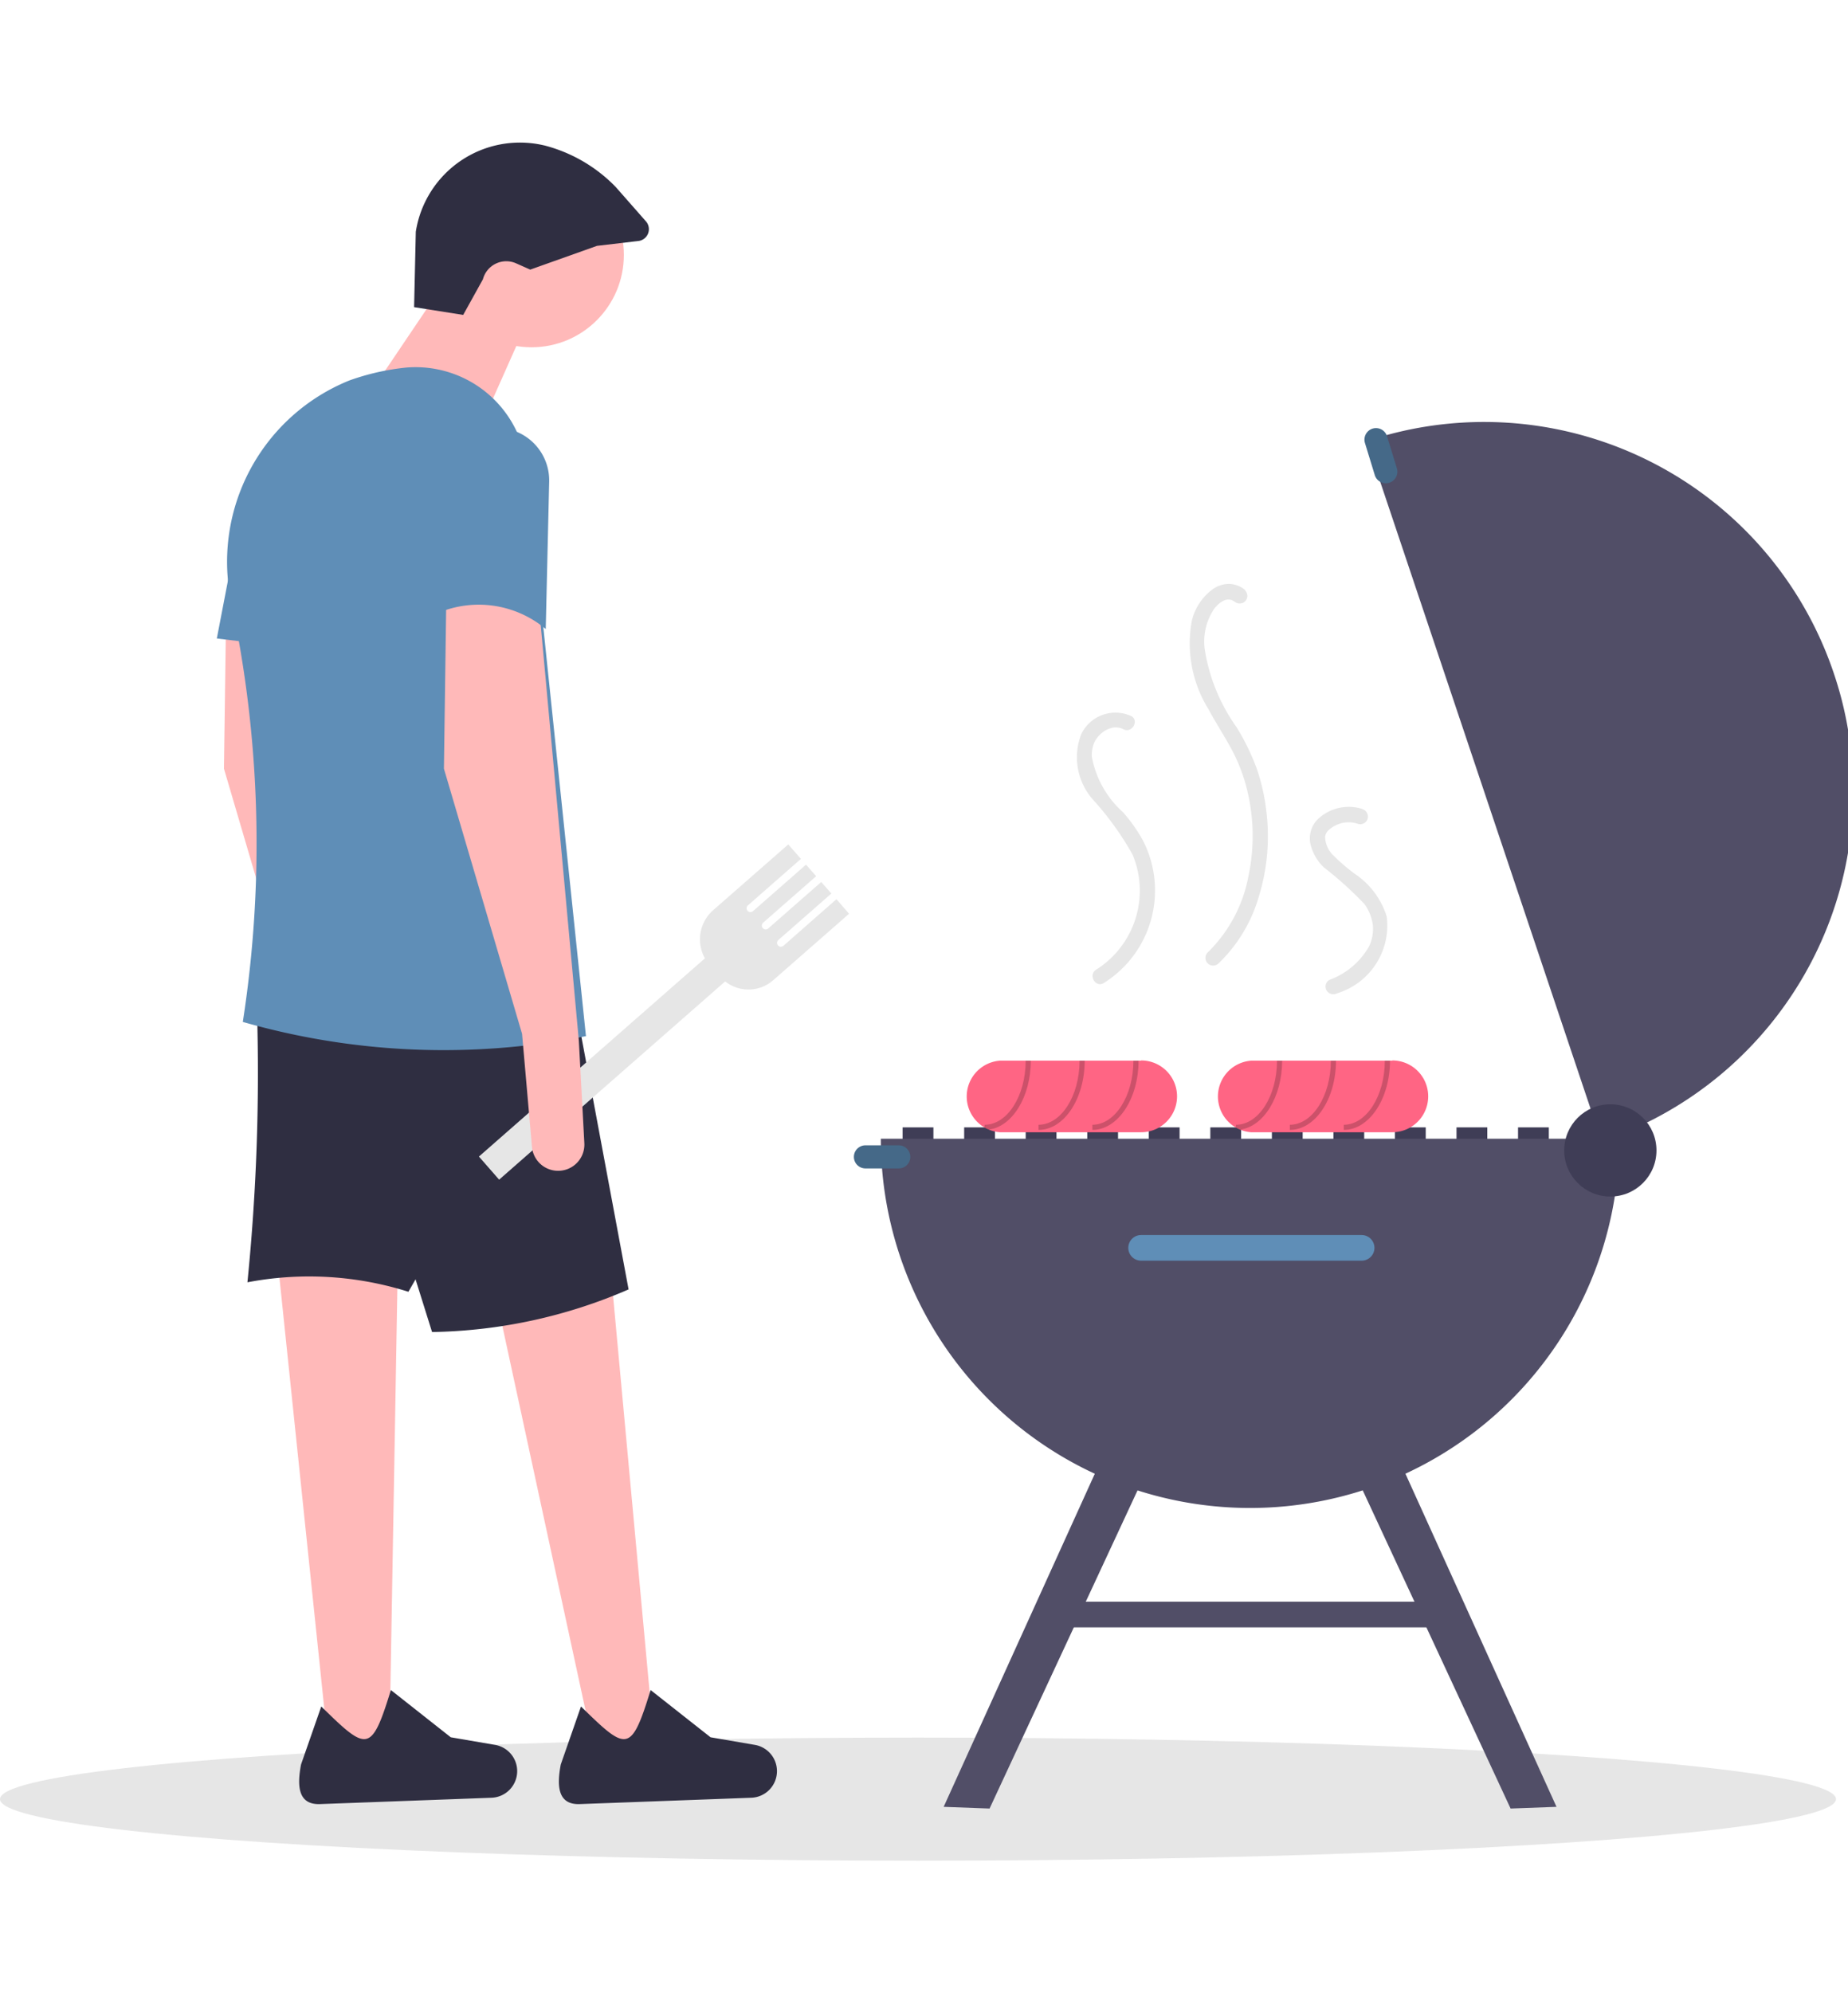<svg xmlns="http://www.w3.org/2000/svg" xmlns:xlink="http://www.w3.org/1999/xlink" width="64" height="69" viewBox="0 0 64 69"><defs><clipPath id="a"><rect width="64" height="69" transform="translate(3538 942.537)" fill="#fff" stroke="#707070" stroke-width="1"/></clipPath></defs><g transform="translate(-3538 -942.537)" clip-path="url(#a)"><g transform="translate(3538 947.481)"><ellipse cx="31.792" cy="2.131" rx="31.792" ry="2.131" transform="translate(0 55.237)" fill="#e6e6e6"/><rect width="1.066" height="0.622" transform="translate(31.26 34.102)" fill="#3f3d56"/><rect width="1.066" height="0.622" transform="translate(33.391 34.102)" fill="#3f3d56"/><rect width="1.066" height="0.622" transform="translate(35.522 34.102)" fill="#3f3d56"/><rect width="1.066" height="0.622" transform="translate(37.654 34.102)" fill="#3f3d56"/><rect width="1.066" height="0.622" transform="translate(39.785 34.102)" fill="#3f3d56"/><rect width="1.066" height="0.622" transform="translate(41.916 34.102)" fill="#3f3d56"/><rect width="1.066" height="0.622" transform="translate(44.048 34.102)" fill="#3f3d56"/><rect width="1.066" height="0.622" transform="translate(46.179 34.102)" fill="#3f3d56"/><rect width="1.066" height="0.622" transform="translate(48.31 34.102)" fill="#3f3d56"/><rect width="1.066" height="0.622" transform="translate(50.442 34.102)" fill="#3f3d56"/><rect width="1.066" height="0.622" transform="translate(52.573 34.102)" fill="#3f3d56"/><path d="M72.288,40.4a12.788,12.788,0,1,1-25.576,0Z" transform="translate(-16.207 -5.904)" fill="#514e67"/><path d="M70.049,42.88,61.914,18.633A12.779,12.779,0,0,1,78.1,26.689q.129.385.234.773A12.789,12.789,0,0,1,70.049,42.88Z" transform="translate(-14.586 -8.297)" fill="#514e67"/><circle cx="1.598" cy="1.598" r="1.598" transform="translate(54.171 33.302)" fill="#3f3d56"/><path d="M54.9,43.414a.444.444,0,0,0,0,.888h7.637a.444.444,0,0,0,0-.888Z" transform="translate(-15.381 -5.583)" fill="#5f8eb7"/><path d="M49.415,53.328l-1.59.059L42.1,41.067l1.449-.674Z" transform="translate(4.49 4.307)" fill="#514e67"/><path d="M29.531,53.328l1.59.059,5.729-12.32-1.45-.674Z" transform="translate(3.15 4.307)" fill="#514e67"/><rect width="13.143" height="0.888" transform="translate(36.765 50.531)" fill="#514e67"/><path d="M62.246,18.159a.4.4,0,0,0-.382.516l.337,1.1a.4.4,0,1,0,.765-.233l-.337-1.1a.4.4,0,0,0-.382-.283Z" transform="translate(-14.593 -8.276)" fill="#456988"/><path d="M46.269,40.606a.4.4,0,0,0,0,.8h1.154a.4.4,0,1,0,0-.8Z" transform="translate(-16.297 -5.882)" fill="#456988"/><path d="M55.439,37.957H50.55a1.243,1.243,0,0,0,0,2.479h4.891a1.243,1.243,0,1,0,0-2.487Z" transform="translate(-15.921 -6.165)" fill="#ff6584"/><path d="M50.1,40.345c.817-.1,1.46-1.136,1.46-2.388h-.178c0,1.225-.638,2.22-1.421,2.22v.1Z" transform="translate(-15.861 -6.165)" opacity="0.2"/><path d="M51.647,40.355v-.178c.783,0,1.421-1,1.421-2.22h.178C53.246,39.28,52.529,40.355,51.647,40.355Z" transform="translate(-15.681 -6.165)" opacity="0.2"/><path d="M53.332,40.355v-.178c.783,0,1.421-1,1.421-2.22h.178C54.931,39.28,54.214,40.355,53.332,40.355Z" transform="translate(-15.501 -6.165)" opacity="0.2"/><path d="M63.3,37.957H58.411a1.243,1.243,0,0,0,0,2.479H63.3a1.243,1.243,0,0,0,0-2.487Z" transform="translate(-15.082 -6.165)" fill="#ff6584"/><path d="M57.965,40.345c.817-.1,1.46-1.136,1.46-2.388h-.178c0,1.225-.638,2.22-1.421,2.22v.1Z" transform="translate(-15.022 -6.165)" opacity="0.2"/><path d="M59.511,40.355v-.178c.783,0,1.421-1,1.421-2.22h.178C61.11,39.28,60.393,40.355,59.511,40.355Z" transform="translate(-14.842 -6.165)" opacity="0.2"/><path d="M61.2,40.355v-.178c.783,0,1.421-1,1.421-2.22H62.8C62.8,39.28,62.078,40.355,61.2,40.355Z" transform="translate(-14.662 -6.165)" opacity="0.2"/><path d="M54.722,27.181A1.313,1.313,0,0,0,53,27.813a2.216,2.216,0,0,0,.379,2.235,10.377,10.377,0,0,1,1.4,1.936,3.235,3.235,0,0,1-1.262,3.984c-.289.183-.022.644.269.46a3.783,3.783,0,0,0,1.35-4.936,5.279,5.279,0,0,0-.693-.98A3.409,3.409,0,0,1,53.368,28.6a1.2,1.2,0,0,1,.021-.295,1.037,1.037,0,0,1,.062-.2.964.964,0,0,1,.28-.349.852.852,0,0,1,.381-.173.571.571,0,0,1,.342.055c.3.163.571-.3.269-.46Z" transform="translate(-15.555 -7.328)" fill="#e6e6e6"/><path d="M61.96,30.088a1.554,1.554,0,0,0-1.555.361.944.944,0,0,0-.253.824,1.644,1.644,0,0,0,.476.841,12.312,12.312,0,0,1,1.4,1.264,1.586,1.586,0,0,1,.293.752,1.421,1.421,0,0,1-.13.711,2.613,2.613,0,0,1-1.375,1.165.268.268,0,0,0-.1.365.274.274,0,0,0,.365.1,2.457,2.457,0,0,0,1.72-2.656,2.777,2.777,0,0,0-1.115-1.488,6.246,6.246,0,0,1-.7-.6.93.93,0,0,1-.32-.682.377.377,0,0,1,.12-.225,1.033,1.033,0,0,1,.264-.175.993.993,0,0,1,.763-.04.269.269,0,0,0,.328-.186.272.272,0,0,0-.186-.328Z" transform="translate(-14.775 -7.012)" fill="#e6e6e6"/><path d="M58.307,23.253a.914.914,0,0,0-.568-.219,1,1,0,0,0-.553.179,1.9,1.9,0,0,0-.733,1.1,4.331,4.331,0,0,0,.57,3.051c.247.459.534.9.782,1.353a6.007,6.007,0,0,1,.547,1.389,6.713,6.713,0,0,1,.066,3.031,4.968,4.968,0,0,1-1.425,2.673.267.267,0,0,0,.377.377,5.213,5.213,0,0,0,1.4-2.31,7.084,7.084,0,0,0,.259-3.01,6.9,6.9,0,0,0-.342-1.476,8.149,8.149,0,0,0-.678-1.384A6.333,6.333,0,0,1,56.9,25.3a2.038,2.038,0,0,1,.333-1.411c-.017.022.013-.016.014-.016q.028-.033.058-.065a1.178,1.178,0,0,1,.122-.114l.01-.007a.739.739,0,0,1,.066-.042l.056-.03.034-.016h0c.021-.007.124-.029.067-.022a.536.536,0,0,1,.058,0h.045c-.035,0,.032.007.033.007a.527.527,0,0,1,.068.021c-.055-.022.091.06.057.034a.275.275,0,0,0,.377,0,.268.268,0,0,0,0-.377Z" transform="translate(-15.178 -7.756)" fill="#e6e6e6"/><path d="M21.035,51.814l-2.009.533L15.337,35.294l4.14-.369Z" transform="translate(1.636 3.723)" fill="#ffb9b9"/><path d="M12.554,52.066l-2.055.31L8.693,35.023l4.156.085Z" transform="translate(0.927 3.734)" fill="#ffb9b9"/><path d="M30.824,38.815l.19,3.542a.909.909,0,0,1-.99.954h0a.909.909,0,0,1-.824-.826l-.343-3.916-2.7-9.182.082-5.9,3.2.164Z" transform="translate(-18.401 -7.708)" fill="#ffb9b9"/><path d="M32.466,46.138a11.4,11.4,0,0,0-5.575-.328,72.511,72.511,0,0,0,.328-9.51h10.9Z" transform="translate(-18.322 -6.342)" fill="#2f2e41"/><path d="M39.806,46.048A17.758,17.758,0,0,1,33,47.524L29.558,36.538,38,36.374Z" transform="translate(-18.037 -6.334)" fill="#2f2e41"/><path d="M43.3,61.384l-5.94.22c-.761.028-.8-.625-.657-1.373l.7-2.008c1.583,1.551,1.732,1.638,2.411-.569L41.89,59.29l1.533.263a.922.922,0,0,1,.767.911h0a.922.922,0,0,1-.888.92Z" transform="translate(-17.282 -4.064)" fill="#2f2e41"/><path d="M35.172,61.384l-5.94.22c-.761.028-.8-.625-.657-1.373l.7-2.008c1.583,1.551,1.732,1.638,2.411-.569L33.76,59.29l1.533.263a.922.922,0,0,1,.767.911h0a.922.922,0,0,1-.888.92Z" transform="translate(-18.149 -4.064)" fill="#2f2e41"/><circle cx="3.197" cy="3.197" r="3.197" transform="translate(15.211 0.69)" fill="#ffb9b9"/><path d="M15.516,9.1,11.744,7.953l2.542-3.771,2.869,1.23Z" transform="translate(1.253 0.444)" fill="#ffb9b9"/><path d="M38.684,39.422A25.258,25.258,0,0,1,26.8,38.93a40.35,40.35,0,0,0-.41-14.593,6.773,6.773,0,0,1,4.1-7.624,8.313,8.313,0,0,1,1.987-.448,3.869,3.869,0,0,1,4.155,3.475Z" transform="translate(-18.391 -8.48)" fill="#5f8eb7"/><path d="M9.486,16.255l-2.7-.328.82-4.263H9.486Z" transform="translate(0.723 1.242)" fill="#5f8eb7"/><path d="M36.128,13.623l-.49-.218a.837.837,0,0,0-1.149.554h0l-.683,1.233-1.7-.269.059-2.611a3.65,3.65,0,0,1,4.406-3l.046.01a5.281,5.281,0,0,1,2.47,1.437l1.048,1.192a.412.412,0,0,1-.263.681L38.44,12.8Z" transform="translate(-17.765 -9.229)" fill="#2f2e41"/><path d="M46.517,33.086,44.681,34.7a.133.133,0,0,1-.176-.2l1.836-1.61-.351-.4L44.154,34.1a.133.133,0,1,1-.176-.2l1.836-1.61-.351-.4L43.627,33.5a.133.133,0,0,1-.176-.2l1.836-1.61-.439-.5-2.6,2.276a1.345,1.345,0,0,0-.286,1.668L34.135,42l.7.8,7.828-6.866a1.3,1.3,0,0,0,1.665-.043l2.626-2.3Z" transform="translate(-17.549 -6.887)" fill="#e6e6e6"/><path d="M37.713,38.815l.19,3.542a.909.909,0,0,1-.99.954h0a.909.909,0,0,1-.824-.826l-.343-3.916L33.04,29.387l.082-5.9,3.2.164Z" transform="translate(-17.666 -7.708)" fill="#ffb9b9"/><path d="M36.581,25.119a3.615,3.615,0,0,0-3.689-.574V20.139a1.989,1.989,0,0,1,1.989-1.989h0A1.821,1.821,0,0,1,36.7,20.014Z" transform="translate(-17.681 -8.277)" fill="#5f8eb7"/></g></g></svg>